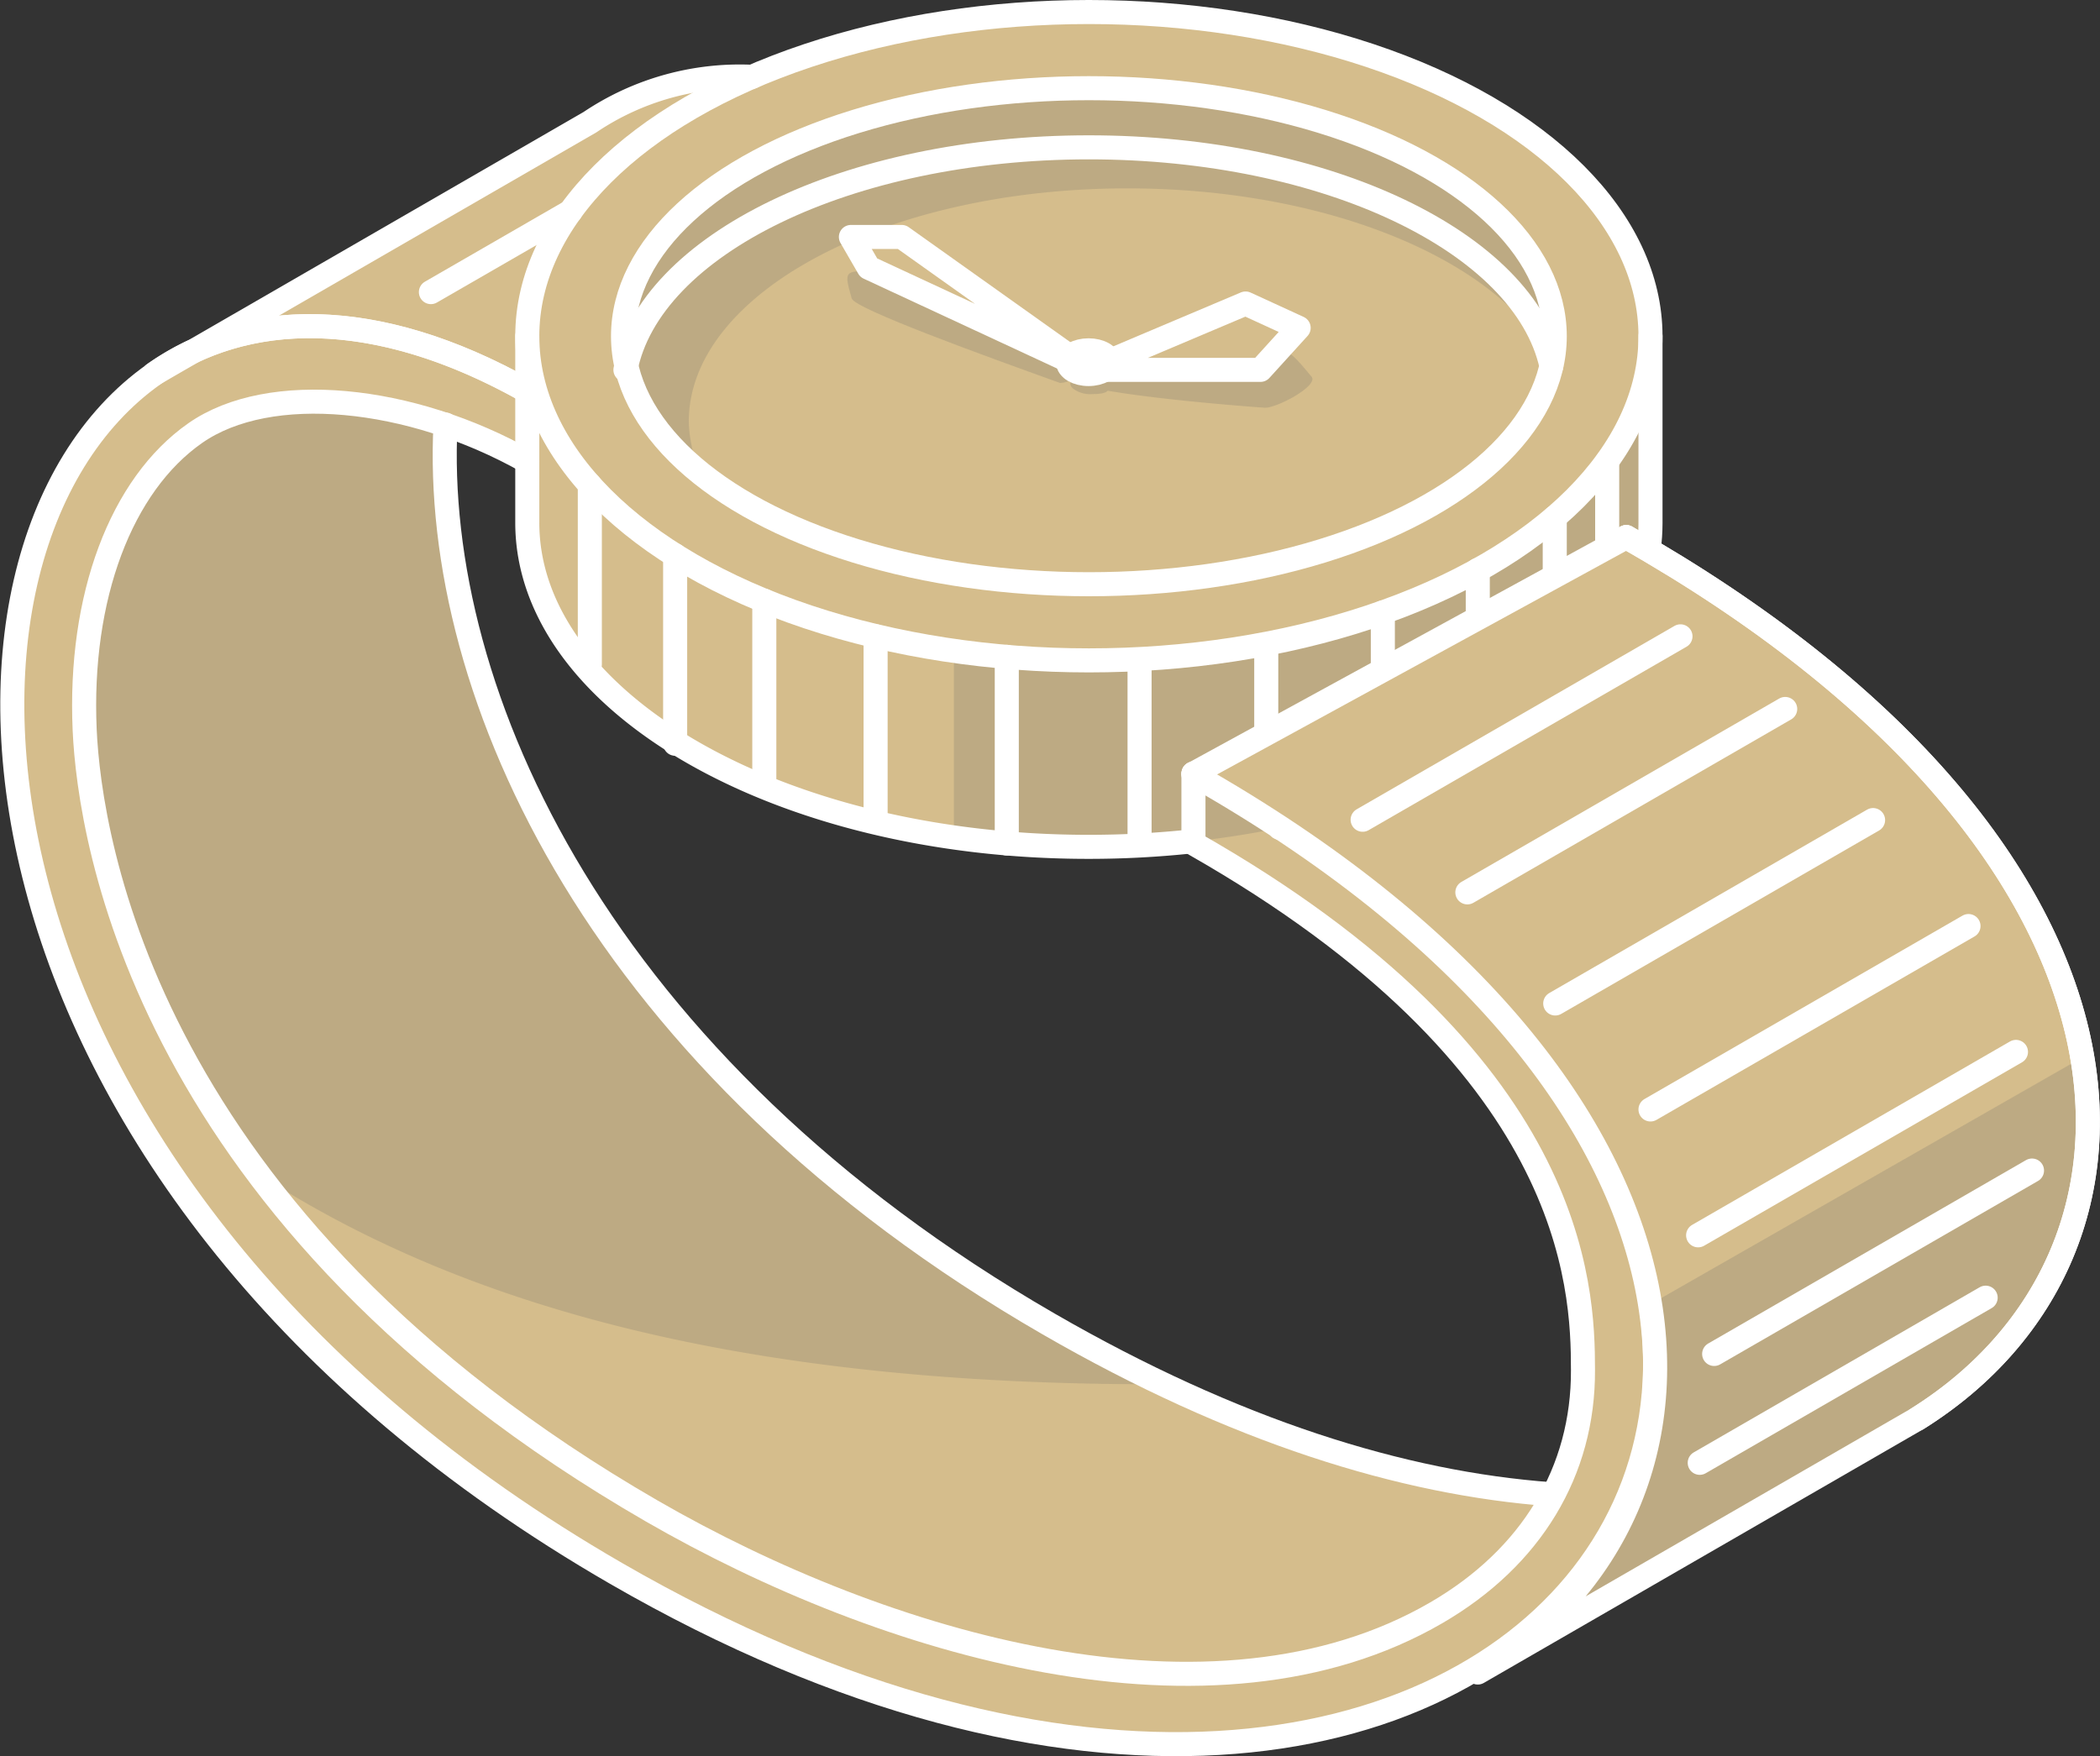 <svg xmlns="http://www.w3.org/2000/svg" viewBox="0 0 130.95 109.54"><rect x="0" y="0" width="130.95" height="109.54" fill="#333333" stroke="none"/><defs><style>.cls-1{isolation:isolate;}.cls-2{fill:#d5bd8c;}.cls-3{fill:#5f6060;opacity:0.2;mix-blend-mode:multiply;}.cls-4{fill:none;stroke:#fff;stroke-linecap:round;stroke-linejoin:round;stroke-width:1.5px;}</style></defs><title>1</title><g class="cls-1"><g id="Layer_1" data-name="Layer 1"><path class="cls-2" d="M372.47,696.23c-7.54-3-13.94-2.19-18.67,1.14-15.79,11.12-12.86,50.75,28.81,74.81,31.86,18.39,57.39,10.85,63.45-5a22.06,22.06,0,0,0,.52-13.85c-2.16-7.91-9.56-20.47-27.95-30.18-.07,0,0,3.55,0,3.55,17.73,10.25,22,19.45,23.12,24.44,2.37,10.46-.05,16.19-.57,16.15-9.27-.68-20-3.94-31.58-10.62-27.94-16.13-38.47-39.25-37.61-56.1,0-.66,5,2.17,5.1,1.53,0-.32,0-3.29,0-3.61s-4.7-1.75-4.62-2.21" transform="translate(-344.21 -674.04)"/><path class="cls-3" d="M409.6,756.62c-27.94-16.13-38.47-39.25-37.61-56.1a.06.06,0,0,1,.05-.06,29,29,0,0,0-11.45-1.05c-3.61,1.7-5.35,2.25-7.78,5.4a22.21,22.21,0,0,1-1.6,2.33c-.28.72-.53,1.44-.75,2.17a29.16,29.16,0,0,0-.62,4.26,18.92,18.92,0,0,1-.61,3,45.87,45.87,0,0,0,3.94,18.5,73,73,0,0,0,7.08,12.15c11.5,7.46,28.23,13.16,55.84,13.16h.78C414.49,759.31,412.06,758.05,409.6,756.62Z" transform="translate(-344.21 -674.04)"/><path class="cls-2" d="M377.09,698.44c-9.55-5.38-17.63-5.06-23.29-1.07L381,681.66a16.73,16.73,0,0,1,10.11-2.83" transform="translate(-344.21 -674.04)"/><path class="cls-2" d="M412.11,674.79c-19.34,0-35,9.06-35,20.22v11.64c0,11.17,15.68,20.22,35,20.22s35-9,35-20.22V695C447.13,683.85,431.45,674.79,412.11,674.79Z" transform="translate(-344.21 -674.04)"/><path class="cls-3" d="M387.16,700.34c0-8,12.24-14.55,27.35-14.55,12.82,0,23.58,4.7,26.54,11l.34-.6a2.77,2.77,0,0,1,0-.3c.11-7.92-6.74-11.84-13.52-13.89a63.76,63.76,0,0,0-15.54-2.8h0l-.66.08h0a88.51,88.51,0,0,0-16.5,3c-5.06,2.17-10.16,5.94-11.09,8.62-.4,1.14-.35,2.39-.82,3.52,0,.1-.1.19-.14.29a2.7,2.7,0,0,1,.09.59,10.63,10.63,0,0,0,4.78,8.43A8.25,8.25,0,0,1,387.16,700.34Z" transform="translate(-344.21 -674.04)"/><path class="cls-3" d="M398.64,690.94c-1.8,0-1.8,0-1.32,1.72.22.65,8.21,3.55,13,5.27,2.5-.22-2.59-2.6-5-3.46C402.53,693.48,401.35,692.27,398.64,690.94Z" transform="translate(-344.21 -674.04)"/><path class="cls-3" d="M422.7,697.18c-2.5,0-5.71,0-8.78,0-.16.28-3.73.17-2.82,1.08a1.76,1.76,0,0,0,1.23.36c1,0,.88-.25,1-.2,3.56.6,9,1,9.73,1.05s3.38-1.36,2.94-1.93C424.41,695.64,424.15,695.29,422.7,697.18Z" transform="translate(-344.21 -674.04)"/><path class="cls-3" d="M431.62,711.86a56,56,0,0,1-23.57,3.35h-2.46a5.28,5.28,0,0,1-1.9-.1v11.17a60.48,60.48,0,0,0,8.42.59c19.34,0,35-9,35-20.22v-8.41C445.24,705.24,438.08,709.45,431.62,711.86Z" transform="translate(-344.21 -674.04)"/><ellipse class="cls-4" cx="67.9" cy="20.97" rx="35.02" ry="20.22"/><path class="cls-4" d="M424,725.67c13.49-2.81,23.13-10.26,23.13-19V695" transform="translate(-344.21 -674.04)"/><path class="cls-4" d="M377.09,695v11.64c0,11.17,15.68,20.22,35,20.22a60.18,60.18,0,0,0,6.51-.35" transform="translate(-344.21 -674.04)"/><ellipse class="cls-4" cx="67.9" cy="20.97" rx="29.05" ry="15.47"/><path class="cls-4" d="M383.21,697.11c1.49-7.79,13.86-13.88,28.9-13.88,14.87,0,27.14,5.95,28.84,13.63" transform="translate(-344.21 -674.04)"/><polygon class="cls-4" points="67.88 23.07 56.23 14.78 53.06 14.78 54.17 16.7 67.88 23.07"/><polygon class="cls-4" points="77.67 18.93 67.88 23.07 78.6 23.07 80.98 20.45 77.67 18.93"/><ellipse class="cls-4" cx="67.88" cy="22.59" rx="1.28" ry="0.74"/><line class="cls-4" x1="36.78" y1="30.25" x2="36.78" y2="41.44"/><line class="cls-4" x1="42.1" y1="34.64" x2="42.1" y2="46.39"/><line class="cls-4" x1="47.66" y1="37.47" x2="47.66" y2="49.06"/><line class="cls-4" x1="54.6" y1="39.68" x2="54.6" y2="51.15"/><line class="cls-4" x1="62.78" y1="40.97" x2="62.78" y2="52.61"/><line class="cls-4" x1="71.06" y1="41.24" x2="71.06" y2="52.61"/><line class="cls-4" x1="78.96" y1="40.28" x2="78.96" y2="50.98"/><line class="cls-4" x1="86.23" y1="38.2" x2="86.23" y2="49.94"/><line class="cls-4" x1="92.15" y1="35.55" x2="92.15" y2="46.79"/><line class="cls-4" x1="96.95" y1="32.27" x2="96.95" y2="43.91"/><line class="cls-4" x1="100.22" y1="28.78" x2="100.22" y2="39.68"/><path class="cls-4" d="M418.63,722.29c57.27,32.52,20.61,82.59-36,49.89-41.67-24.06-44.6-63.69-28.81-74.81,5.66-4,13.74-4.31,23.29,1.07" transform="translate(-344.21 -674.04)"/><path class="cls-4" d="M377.09,702.82c-7.29-4.11-16.07-5-20.7-1.77s-7.27,10.23-6.9,18.52c.31,6.81,3.77,30.47,35.37,48.72,14.51,8.37,35,14.43,48.92,6.34,5.92-3.44,9.17-8.82,9.14-15.14,0-5.25-.44-19.29-24.29-32.84v-4.36" transform="translate(-344.21 -674.04)"/><path class="cls-4" d="M377.09,698.44c-9.55-5.38-17.63-5.06-23.29-1.07L381,681.66a16.73,16.73,0,0,1,10.11-2.83" transform="translate(-344.21 -674.04)"/><line class="cls-4" x1="35.57" y1="13.2" x2="26.87" y2="18.22"/><path class="cls-4" d="M440.93,767.24c-9.27-.68-19.76-3.94-31.33-10.62-27.94-16.13-38.47-39.25-37.61-56.1" transform="translate(-344.21 -674.04)"/><path class="cls-2" d="M445.62,707.54l-27,14.75c34.29,19.47,34.91,45.75,17.73,56l27.4-15.82C480.51,752.06,479.62,726.85,445.62,707.54Z" transform="translate(-344.21 -674.04)"/><path class="cls-3" d="M474.24,739.89,446.9,755.52c2.29,10.08-1.95,17.67-10.54,22.81l27.4-15.82A22.6,22.6,0,0,0,474.24,739.89Z" transform="translate(-344.21 -674.04)"/><path class="cls-4" d="M445.62,707.54c34,19.31,34.89,44.52,18.14,55" transform="translate(-344.21 -674.04)"/><path class="cls-4" d="M445.62,707.54c34,19.31,34.89,44.52,18.14,55l-27.4,15.82c17.18-10.29,16.56-36.57-17.73-56" transform="translate(-344.21 -674.04)"/><line class="cls-4" x1="123.82" y1="80.94" x2="105.99" y2="91.24"/><line class="cls-4" x1="126.71" y1="73.01" x2="106.89" y2="84.45"/><line class="cls-4" x1="125.71" y1="65.61" x2="105.89" y2="77.05"/><line class="cls-4" x1="122.75" y1="57.76" x2="102.92" y2="69.2"/><line class="cls-4" x1="116.8" y1="51.15" x2="96.98" y2="62.59"/><line class="cls-4" x1="111.32" y1="44.22" x2="91.5" y2="55.66"/><line class="cls-4" x1="104.79" y1="39.69" x2="84.97" y2="51.13"/><line class="cls-4" x1="101.41" y1="33.5" x2="74.43" y2="48.25"/></g></g></svg>